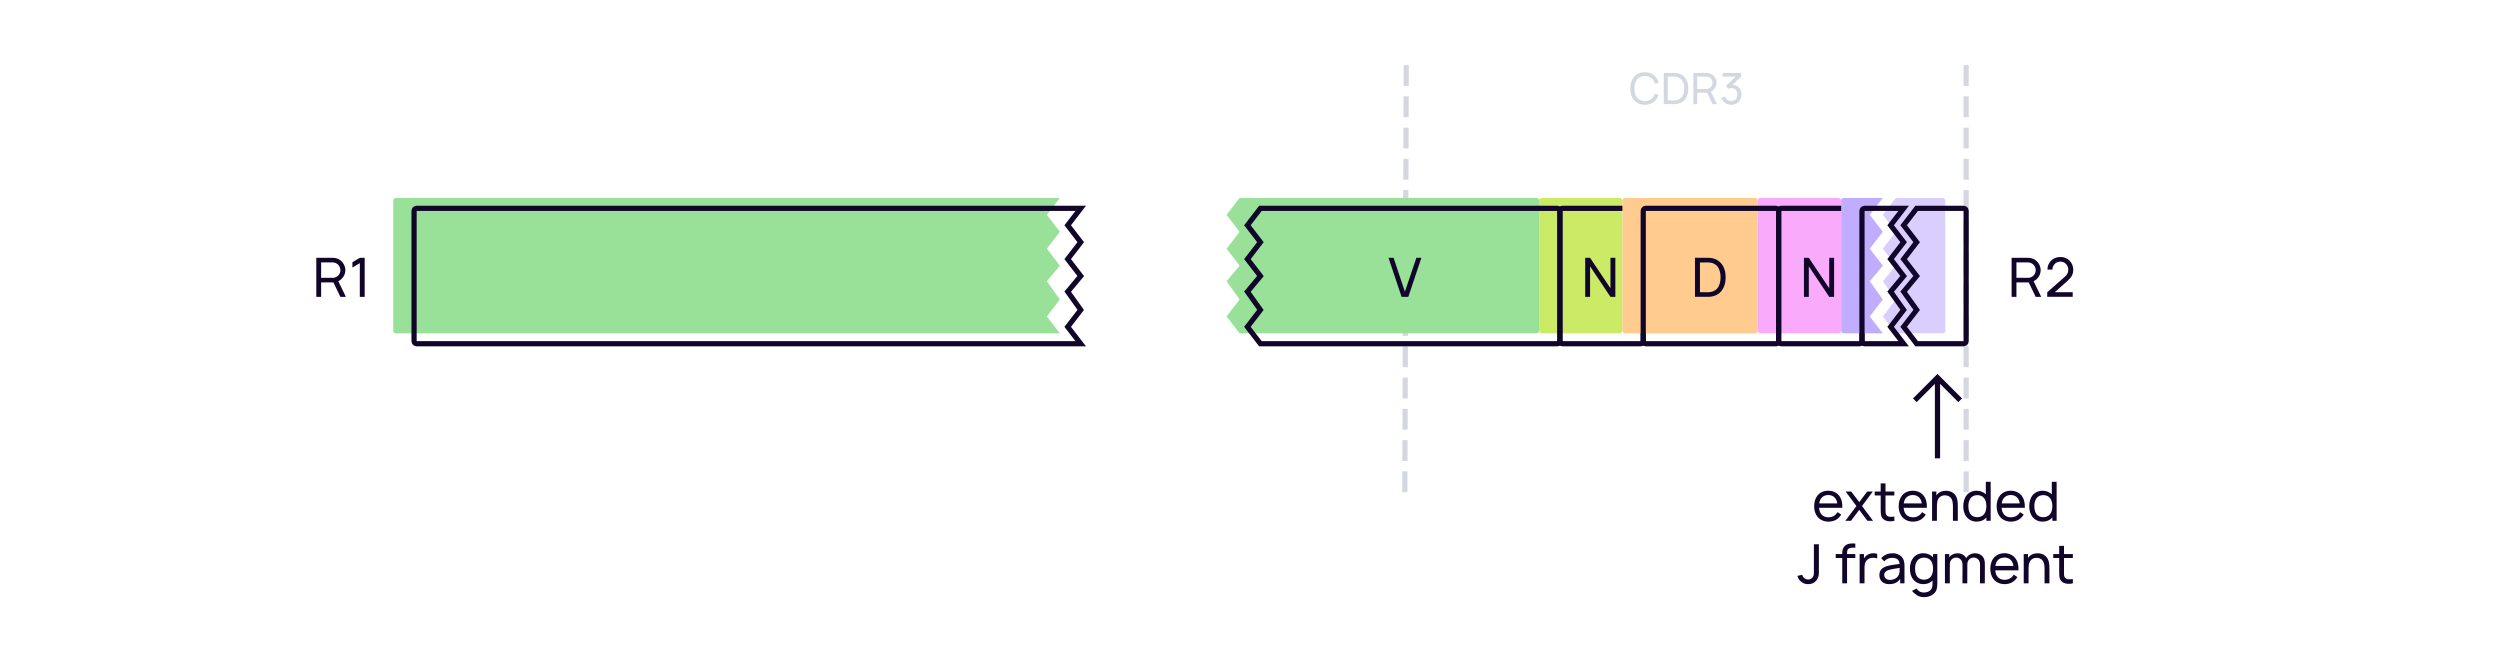 <svg width="960" height="252" viewBox="0 0 960 252" fill="none" xmlns="http://www.w3.org/2000/svg">
<rect width="960" height="252" fill="white"/>
<g filter="url(#filter0_i_4721_29928)">
<path d="M415 80H160.6C160.04 80 159.76 80 159.546 80.109C159.358 80.205 159.205 80.358 159.109 80.546C159 80.76 159 81.04 159 81.6V130.4C159 130.96 159 131.24 159.109 131.454C159.205 131.642 159.358 131.795 159.546 131.891C159.76 132 160.04 132 160.6 132H415L410 125.5L415 119L410 112L415 106L410 99.5L415 93L410 86.5L415 80Z" fill="#99E099"/>
</g>
<path d="M415 80H160.6C160.04 80 159.76 80 159.546 80.109C159.358 80.205 159.205 80.358 159.109 80.546C159 80.76 159 81.04 159 81.6V130.4C159 130.96 159 131.24 159.109 131.454C159.205 131.642 159.358 131.795 159.546 131.891C159.76 132 160.04 132 160.6 132H415L410 125.5L415 119L410 112L415 106L410 99.5L415 93L410 86.5L415 80Z" stroke="#110529" stroke-width="2" stroke-linecap="round"/>
<path d="M539.453 187.999L540 24" stroke="#D3D7E0" stroke-width="2" stroke-linecap="square" stroke-dasharray="6 6"/>
<path d="M755 188V24" stroke="#D3D7E0" stroke-width="2" stroke-linecap="square" stroke-dasharray="6 6"/>
<g filter="url(#filter1_i_4721_29928)">
<rect x="599" y="80" width="32" height="52" rx="1" fill="#CBEB67"/>
</g>
<rect x="599" y="80" width="32" height="52" rx="1" stroke="#110529" stroke-width="2" stroke-linecap="round"/>
<g filter="url(#filter2_i_4721_29928)">
<rect x="683" y="80" width="32" height="52" rx="1" fill="#FAAAFA"/>
</g>
<rect x="683" y="80" width="32" height="52" rx="1" stroke="#110529" stroke-width="2" stroke-linecap="round"/>
<g filter="url(#filter3_i_4721_29928)">
<rect x="631" y="80" width="52" height="52" rx="1" fill="#FFCB8F"/>
</g>
<rect x="631" y="80" width="52" height="52" rx="1" stroke="#110529" stroke-width="2" stroke-linecap="round"/>
<path d="M610.587 99H608.712V114H610.587V102.271L618.421 114H620.296V99H618.421V110.708L610.587 99Z" fill="#110529"/>
<path d="M694.587 99H692.712V114H694.587V102.271L702.421 114H704.296V99H702.421V110.708L694.587 99Z" fill="#110529"/>
<path d="M662.66 106.542C662.66 108.562 662.056 110.646 660.785 112.021C659.556 113.375 657.764 113.979 655.91 113.979H650.868V98.979L655.952 99C657.889 99 659.598 99.646 660.785 100.979C662.139 102.437 662.66 104.458 662.66 106.542ZM660.702 106.542C660.723 104.917 660.348 103.312 659.389 102.208C658.493 101.187 657.306 100.792 655.931 100.771L652.785 100.792V112.187L655.91 112.229C657.285 112.208 658.535 111.75 659.41 110.771C660.348 109.687 660.681 108.062 660.702 106.542Z" fill="#110529"/>
<path d="M132.833 114L129.896 107.979C130.542 107.687 131.104 107.25 131.521 106.708C132.208 105.875 132.625 104.812 132.625 103.729C132.604 102.604 132.167 101.458 131.417 100.625C130.896 100 130.188 99.521 129.417 99.271C128.917 99.083 128.396 99 127.854 99H121.458V114H123.313V108.437H127.854H128.021L130.708 114H132.833ZM123.313 100.771H127.854C128.583 100.771 129.375 101.146 129.896 101.687C130.417 102.229 130.688 102.958 130.708 103.729C130.729 104.396 130.479 105.062 130.063 105.583C129.5 106.271 128.646 106.687 127.854 106.687H123.313V100.771ZM138.165 99L135.332 100.687V102.75L138.165 101.042V114H140.04V99H138.165Z" fill="#110529"/>
<path d="M783.833 114L780.896 107.979C781.542 107.687 782.104 107.25 782.521 106.708C783.208 105.875 783.625 104.812 783.625 103.729C783.604 102.604 783.167 101.458 782.417 100.625C781.896 100 781.188 99.521 780.417 99.271C779.917 99.083 779.396 99 778.854 99H772.458V114H774.313V108.437H778.854H779.021L781.708 114H783.833ZM774.313 100.771H778.854C779.583 100.771 780.375 101.146 780.896 101.687C781.417 102.229 781.688 102.958 781.708 103.729C781.729 104.396 781.479 105.062 781.063 105.583C780.5 106.271 779.646 106.687 778.854 106.687H774.313V100.771ZM786.228 103.521H788.124C788.124 102.604 788.54 101.75 789.207 101.167C789.728 100.729 790.415 100.458 791.165 100.458C791.978 100.458 792.728 100.75 793.27 101.292C793.874 101.854 794.228 102.667 794.228 103.521C794.228 104.479 793.936 105.354 792.832 106.333L786.145 112.208L786.124 113.979H795.915V112.208H789.04L793.853 107.917C795.374 106.562 796.124 105.458 796.124 103.542C796.124 102.229 795.603 100.958 794.686 100.083C793.811 99.146 792.582 98.688 791.249 98.688C790.04 98.688 788.832 99.021 787.915 99.812C786.874 100.708 786.207 102.062 786.228 103.521Z" fill="#110529"/>
<g filter="url(#filter4_i_4721_29928)">
<path d="M736 80L753.4 80C753.96 80 754.24 80 754.454 80.109C754.642 80.205 754.795 80.358 754.891 80.546C755 80.76 755 81.04 755 81.6V130.4C755 130.96 755 131.24 754.891 131.454C754.795 131.642 754.642 131.795 754.454 131.891C754.24 132 753.96 132 753.4 132H736L731 125.5L736 119L731 112L736 106L731 99.5L736 93L731 86.5L736 80Z" fill="#C1ADFF" fill-opacity="0.6"/>
</g>
<path d="M736 80L753.4 80C753.96 80 754.24 80 754.454 80.109C754.642 80.205 754.795 80.358 754.891 80.546C755 80.76 755 81.04 755 81.6V130.4C755 130.96 755 131.24 754.891 131.454C754.795 131.642 754.642 131.795 754.454 131.891C754.24 132 753.96 132 753.4 132H736L731 125.5L736 119L731 112L736 106L731 99.5L736 93L731 86.5L736 80Z" stroke="#110529" stroke-width="2" stroke-linecap="round"/>
<g filter="url(#filter5_i_4721_29928)">
<path d="M731 80H716.6C716.04 80 715.76 80 715.546 80.109C715.358 80.205 715.205 80.358 715.109 80.546C715 80.76 715 81.04 715 81.6V130.4C715 130.96 715 131.24 715.109 131.454C715.205 131.642 715.358 131.795 715.546 131.891C715.76 132 716.04 132 716.6 132H731L726 125.5L731 119L726 112L731 106L726 99.5L731 93L726 86.5L731 80Z" fill="#C1ADFF"/>
</g>
<path d="M731 80H716.6C716.04 80 715.76 80 715.546 80.109C715.358 80.205 715.205 80.358 715.109 80.546C715 80.76 715 81.04 715 81.6V130.4C715 130.96 715 131.24 715.109 131.454C715.205 131.642 715.358 131.795 715.546 131.891C715.76 132 716.04 132 716.6 132H731L726 125.5L731 119L726 112L731 106L726 99.5L731 93L726 86.5L731 80Z" stroke="#110529" stroke-width="2" stroke-linecap="round"/>
<path d="M543.209 114H545.792L550.813 99H548.896L544.48 112.021L540.126 99H538.188L543.209 114Z" fill="#110529"/>
<g filter="url(#filter6_i_4721_29928)">
<path d="M484 80H597.4C597.96 80 598.24 80 598.454 80.109C598.642 80.205 598.795 80.358 598.891 80.546C599 80.76 599 81.04 599 81.6V130.4C599 130.96 599 131.24 598.891 131.454C598.795 131.642 598.642 131.795 598.454 131.891C598.24 132 597.96 132 597.4 132H484L479 125.5L484 119L479 112L484 106L479 99.5L484 93L479 86.5L484 80Z" fill="#99E099"/>
</g>
<path d="M484 80H597.4C597.96 80 598.24 80 598.454 80.109C598.642 80.205 598.795 80.358 598.891 80.546C599 80.76 599 81.04 599 81.6V130.4C599 130.96 599 131.24 598.891 131.454C598.795 131.642 598.642 131.795 598.454 131.891C598.24 132 597.96 132 597.4 132H484L479 125.5L484 119L479 112L484 106L479 99.5L484 93L479 86.5L484 80Z" stroke="#110529" stroke-width="2" stroke-linecap="round"/>
<path d="M538.209 114H540.792L545.813 99H543.896L539.48 112.021L535.126 99H533.188L538.209 114Z" fill="#110529"/>
<path d="M635.39 36.017C635.257 36.517 635.023 37 634.723 37.417C634.023 38.367 632.84 38.85 631.64 38.833C630.44 38.833 629.257 38.367 628.557 37.417C627.84 36.467 627.623 35.217 627.607 34C627.623 32.767 627.84 31.517 628.557 30.583C629.257 29.633 630.44 29.15 631.64 29.167C632.84 29.167 634.023 29.633 634.723 30.583C635.073 31.033 635.29 31.567 635.44 32.117L636.973 31.867C636.773 31.1 636.44 30.35 635.907 29.667C634.907 28.383 633.323 27.75 631.64 27.75C629.94 27.75 628.373 28.367 627.373 29.667C626.39 30.9 626.04 32.417 626.023 34C626.007 35.533 626.39 37.083 627.373 38.317C628.373 39.583 629.923 40.25 631.64 40.25C633.307 40.25 634.873 39.633 635.907 38.317C636.357 37.75 636.673 37.1 636.873 36.45L635.39 36.017ZM648.327 34.033C648.327 35.65 647.843 37.317 646.827 38.417C645.843 39.5 644.41 39.983 642.927 39.983H638.893V27.983L642.96 28C644.51 28 645.877 28.517 646.827 29.583C647.91 30.75 648.327 32.367 648.327 34.033ZM646.76 34.033C646.777 32.733 646.477 31.45 645.71 30.567C644.993 29.75 644.043 29.433 642.943 29.417L640.427 29.433V38.55L642.927 38.583C644.027 38.567 645.027 38.2 645.727 37.417C646.477 36.55 646.743 35.25 646.76 34.033ZM659.337 40L656.987 35.183C657.504 34.95 657.954 34.6 658.287 34.167C658.837 33.5 659.17 32.65 659.17 31.783C659.154 30.883 658.804 29.967 658.204 29.3C657.787 28.8 657.22 28.417 656.604 28.217C656.204 28.067 655.787 28 655.354 28H650.237V40H651.72V35.55H655.354H655.487L657.637 40H659.337ZM651.72 29.417H655.354C655.937 29.417 656.57 29.717 656.987 30.15C657.404 30.583 657.62 31.167 657.637 31.783C657.654 32.317 657.454 32.85 657.12 33.267C656.67 33.817 655.987 34.15 655.354 34.15H651.72V29.417ZM667.753 33.617C667.119 32.967 666.269 32.6 665.303 32.533L668.553 29.467V28H661.486V29.417H666.536L662.819 32.933L663.536 34.117C663.903 33.917 664.369 33.8 664.769 33.8C665.386 33.8 665.969 33.983 666.419 34.383C666.953 34.867 667.186 35.583 667.186 36.3C667.186 37.05 666.953 37.783 666.353 38.267C665.936 38.617 665.369 38.8 664.786 38.817C664.219 38.817 663.653 38.633 663.219 38.283C662.836 38 662.586 37.583 662.436 37.117L661.003 37.533C661.219 38.233 661.653 38.9 662.236 39.367C662.969 39.95 663.886 40.25 664.803 40.233C665.703 40.217 666.636 39.95 667.353 39.35C668.236 38.633 668.686 37.5 668.719 36.3C668.736 35.317 668.419 34.317 667.753 33.617Z" fill="#D3D7E0"/>
<path d="M744 145L744.707 144.293L744 143.586L743.293 144.293L744 145ZM735.293 152.293L734.586 153L736 154.414L736.707 153.707L735.293 152.293ZM751.293 153.707L752 154.414L753.414 153L752.707 152.293L751.293 153.707ZM745 176V145H743V176H745ZM743.293 144.293L735.293 152.293L736.707 153.707L744.707 145.707L743.293 144.293ZM743.293 145.707L751.293 153.707L752.707 152.293L744.707 144.293L743.293 145.707Z" fill="#110529"/>
<path d="M698.545 195H707.441C707.545 193.187 707.191 191.542 706.17 190.271C705.17 189.042 703.67 188.437 702.045 188.437C700.42 188.437 698.92 189.042 697.92 190.271C697.003 191.417 696.628 192.917 696.628 194.437C696.628 195.854 697.003 197.292 697.92 198.458C698.899 199.667 700.503 200.312 702.128 200.312C704.274 200.312 706.003 199.354 707.024 197.583L705.628 196.667C704.774 198.021 703.607 198.646 702.045 198.646C700.982 198.646 699.941 198.229 699.337 197.396C698.837 196.729 698.607 195.896 698.545 195ZM702.045 190.083C703.128 190.083 704.149 190.5 704.753 191.333C705.149 191.854 705.399 192.542 705.503 193.312H698.587C698.691 192.583 698.92 191.875 699.337 191.333C699.941 190.5 700.982 190.083 702.045 190.083ZM719.156 188.75H717.01L713.947 192.812L710.864 188.75H708.718L712.864 194.312L708.614 200H710.781L713.947 195.792L717.093 200H719.26L715.01 194.312L719.156 188.75ZM724.036 190.271H727.432V188.75H724.036V185.625H722.182V188.75H719.89V190.271H722.182V195.75C722.182 196.854 722.202 197.75 722.598 198.562C723.015 199.396 723.786 199.875 724.786 200.083C725.536 200.25 726.64 200.208 727.432 200V198.354C726.848 198.458 726.161 198.479 725.577 198.437C725.036 198.375 724.515 198.083 724.286 197.604C724.015 197.146 724.036 196.562 724.036 195.646V190.271ZM731.006 195H739.902C740.006 193.187 739.652 191.542 738.631 190.271C737.631 189.042 736.131 188.437 734.506 188.437C732.881 188.437 731.381 189.042 730.381 190.271C729.464 191.417 729.089 192.917 729.089 194.437C729.089 195.854 729.464 197.292 730.381 198.458C731.36 199.667 732.964 200.312 734.589 200.312C736.735 200.312 738.464 199.354 739.485 197.583L738.089 196.667C737.235 198.021 736.068 198.646 734.506 198.646C733.443 198.646 732.402 198.229 731.798 197.396C731.298 196.729 731.068 195.896 731.006 195ZM734.506 190.083C735.589 190.083 736.61 190.5 737.214 191.333C737.61 191.854 737.86 192.542 737.964 193.312H731.048C731.152 192.583 731.381 191.875 731.798 191.333C732.402 190.5 733.443 190.083 734.506 190.083ZM750.193 189.437C749.214 188.604 748.006 188.396 746.86 188.479C745.839 188.521 744.756 188.896 744.027 189.688C743.86 189.875 743.693 190.042 743.568 190.229V188.75H741.923V200H743.777V195.083V195.062C743.777 194.208 743.777 193.354 743.923 192.687C744.048 191.958 744.381 191.312 744.902 190.875C745.381 190.458 746.006 190.25 746.673 190.208C747.485 190.187 748.214 190.396 748.756 190.833C749.756 191.625 749.923 193 749.923 194.604V200H751.798V194.542C751.818 192.604 751.652 190.625 750.193 189.437ZM762.562 185V189.812C761.666 188.937 760.374 188.437 759.02 188.437C757.499 188.437 756.062 189.062 755.145 190.229C754.249 191.375 753.895 192.875 753.895 194.354C753.895 195.833 754.208 197.312 755.145 198.5C756.083 199.667 757.499 200.312 759.041 200.312C760.541 200.312 761.874 199.771 762.77 198.687V200H764.416V185H762.562ZM761.874 197.458C761.27 198.229 760.312 198.604 759.27 198.604C758.249 198.604 757.229 198.208 756.624 197.354C756.062 196.583 755.854 195.479 755.854 194.354C755.854 193.229 756.083 192.146 756.645 191.375C757.249 190.521 758.229 190.125 759.312 190.125C760.333 190.125 761.291 190.5 761.874 191.271C762.52 192.062 762.77 193.208 762.77 194.354C762.77 195.521 762.52 196.687 761.874 197.458ZM768.623 195H777.519C777.623 193.187 777.269 191.542 776.248 190.271C775.248 189.042 773.748 188.437 772.123 188.437C770.498 188.437 768.998 189.042 767.998 190.271C767.081 191.417 766.706 192.917 766.706 194.437C766.706 195.854 767.081 197.292 767.998 198.458C768.977 199.667 770.581 200.312 772.206 200.312C774.352 200.312 776.081 199.354 777.102 197.583L775.706 196.667C774.852 198.021 773.686 198.646 772.123 198.646C771.061 198.646 770.019 198.229 769.415 197.396C768.915 196.729 768.686 195.896 768.623 195ZM772.123 190.083C773.206 190.083 774.227 190.5 774.831 191.333C775.227 191.854 775.477 192.542 775.581 193.312H768.665C768.769 192.583 768.998 191.875 769.415 191.333C770.019 190.5 771.061 190.083 772.123 190.083ZM787.894 185V189.812C786.998 188.937 785.706 188.437 784.352 188.437C782.831 188.437 781.394 189.062 780.477 190.229C779.581 191.375 779.227 192.875 779.227 194.354C779.227 195.833 779.54 197.312 780.477 198.5C781.415 199.667 782.831 200.312 784.373 200.312C785.873 200.312 787.206 199.771 788.102 198.687V200H789.748V185H787.894ZM787.206 197.458C786.602 198.229 785.644 198.604 784.602 198.604C783.581 198.604 782.561 198.208 781.956 197.354C781.394 196.583 781.186 195.479 781.186 194.354C781.186 193.229 781.415 192.146 781.977 191.375C782.581 190.521 783.561 190.125 784.644 190.125C785.665 190.125 786.623 190.5 787.206 191.271C787.852 192.062 788.102 193.208 788.102 194.354C788.102 195.521 787.852 196.687 787.206 197.458ZM698.449 209V219.292C698.449 220.604 698.449 221.312 697.887 222.312C697.116 223.604 695.928 224.312 694.303 224.312C693.533 224.312 692.783 224.146 692.137 223.729C691.178 223.187 690.491 222.208 690.199 221.146L692.053 220.708C692.158 221.292 692.533 221.812 693.033 222.146C693.387 222.396 693.845 222.542 694.283 222.542C695.074 222.542 695.908 222.125 696.262 221.354C696.533 220.792 696.533 220.375 696.533 219.292V209H698.449ZM710.711 210.375C711.253 210.271 711.857 210.271 712.44 210.354V208.729C710.94 208.583 709.523 208.667 708.461 209.583C707.648 210.333 707.419 211.417 707.419 212.312V212.75H704.919V214.271H707.419V224H709.273V214.271H712.44V212.75H709.273V212.187C709.273 211.187 709.628 210.583 710.711 210.375ZM719.245 212.437C718.37 212.458 717.474 212.729 716.766 213.292C716.328 213.625 716.016 213.979 715.766 214.396V212.75H714.099V224H715.974V218.479C715.974 217.042 716.036 215.896 716.974 215.021C717.474 214.521 718.224 214.208 719.099 214.187C719.745 214.146 720.349 214.25 720.849 214.437V212.687C720.328 212.5 719.786 212.417 719.245 212.437ZM731.323 224V217.125C731.323 215.771 730.99 214.417 729.948 213.542C729.198 212.875 728.052 212.437 726.906 212.437C725.052 212.437 723.552 213 722.385 214.333L723.552 215.583C724.469 214.5 725.552 214.208 726.719 214.208C728.281 214.208 729.385 214.979 729.448 216.542C727.281 216.875 725.052 217.062 723.656 217.75C722.26 218.458 721.677 219.458 721.677 220.896C721.677 222.979 723.198 224.312 725.385 224.312C727.26 224.312 728.635 223.771 729.677 222.292V224H731.323ZM729.031 220.937C728.406 222.062 727.219 222.687 725.74 222.687C724.469 222.687 723.531 221.917 723.531 220.729C723.531 219.646 724.573 218.979 725.844 218.708C726.635 218.521 727.906 218.312 729.469 218.062C729.469 219.292 729.469 220.146 729.031 220.937ZM742.29 212.75V214.021C741.374 213 739.999 212.437 738.561 212.437C737.02 212.437 735.582 213.062 734.665 214.229C733.77 215.375 733.415 216.875 733.415 218.354C733.415 219.833 733.728 221.312 734.665 222.5C735.603 223.667 737.04 224.312 738.561 224.312C739.957 224.312 741.207 223.854 742.082 222.937V224.063C742.082 225.438 741.915 226.125 741.145 226.771C740.52 227.292 739.603 227.521 738.707 227.521C737.895 227.521 736.978 227.229 736.436 226.604C736.249 226.417 736.082 226.229 735.957 226.021L734.249 226.854C734.54 227.375 735.04 227.833 735.52 228.125C736.332 228.896 737.54 229.312 738.707 229.312C739.832 229.312 741.061 229.104 742.165 228.313C743.478 227.396 743.936 226.208 743.936 224.083V212.75H742.29ZM741.415 221.458C740.79 222.229 739.832 222.604 738.79 222.604C737.77 222.604 736.77 222.208 736.165 221.354C735.582 220.583 735.395 219.479 735.395 218.354C735.395 217.229 735.603 216.146 736.186 215.375C736.79 214.521 737.749 214.125 738.853 214.125C739.874 214.125 740.811 214.5 741.415 215.271C742.04 216.062 742.29 217.208 742.29 218.354C742.29 219.521 742.04 220.687 741.415 221.458ZM760.957 213.333C760.27 212.708 759.27 212.458 758.395 212.458C757.082 212.458 755.832 213.083 755.103 214.167C755.061 214.208 755.04 214.271 755.02 214.312C754.832 213.979 754.582 213.646 754.228 213.333C753.54 212.708 752.54 212.458 751.665 212.458C750.436 212.458 749.27 213 748.52 213.958V212.75H746.853V224H748.728V216.854C748.728 216.167 748.811 215.583 749.29 214.979C749.749 214.417 750.457 214.104 751.186 214.104C751.77 214.104 752.353 214.333 752.77 214.729C753.52 215.375 753.603 216.062 753.603 217.187L753.582 224H755.436L755.457 217.083V216.854C755.457 216.167 755.54 215.583 756.02 214.979C756.478 214.417 757.186 214.104 757.915 214.104C758.499 214.104 759.082 214.333 759.499 214.729C760.249 215.375 760.332 216.062 760.332 217.187L760.311 224H762.165L762.186 217.083C762.186 215.5 762.124 214.375 760.957 213.333ZM766.191 219H775.087C775.191 217.187 774.837 215.542 773.816 214.271C772.816 213.042 771.316 212.437 769.691 212.437C768.066 212.437 766.566 213.042 765.566 214.271C764.65 215.417 764.275 216.917 764.275 218.437C764.275 219.854 764.65 221.292 765.566 222.458C766.546 223.667 768.15 224.312 769.775 224.312C771.921 224.312 773.65 223.354 774.671 221.583L773.275 220.667C772.421 222.021 771.254 222.646 769.691 222.646C768.629 222.646 767.587 222.229 766.983 221.396C766.483 220.729 766.254 219.896 766.191 219ZM769.691 214.083C770.775 214.083 771.796 214.5 772.4 215.333C772.796 215.854 773.046 216.542 773.15 217.312H766.233C766.337 216.583 766.566 215.875 766.983 215.333C767.587 214.5 768.629 214.083 769.691 214.083ZM785.379 213.437C784.4 212.604 783.191 212.396 782.046 212.479C781.025 212.521 779.941 212.896 779.212 213.688C779.046 213.875 778.879 214.042 778.754 214.229V212.75H777.108V224H778.962V219.083V219.062C778.962 218.208 778.962 217.354 779.108 216.687C779.233 215.958 779.566 215.312 780.087 214.875C780.566 214.458 781.191 214.25 781.858 214.208C782.671 214.187 783.4 214.396 783.941 214.833C784.941 215.625 785.108 217 785.108 218.604V224H786.983V218.542C787.004 216.604 786.837 214.625 785.379 213.437ZM792.581 214.271H795.977V212.75H792.581V209.625H790.727V212.75H788.435V214.271H790.727V219.75C790.727 220.854 790.747 221.75 791.143 222.562C791.56 223.396 792.331 223.875 793.331 224.083C794.081 224.25 795.185 224.208 795.977 224V222.354C795.393 222.458 794.706 222.479 794.122 222.437C793.581 222.375 793.06 222.083 792.831 221.604C792.56 221.146 792.581 220.562 792.581 219.646V214.271Z" fill="#110529"/>
<defs>
<filter id="filter0_i_4721_29928" x="158" y="79" width="259.031" height="54" filterUnits="userSpaceOnUse" color-interpolation-filters="sRGB">
<feFlood flood-opacity="0" result="BackgroundImageFix"/>
<feBlend mode="normal" in="SourceGraphic" in2="BackgroundImageFix" result="shape"/>
<feColorMatrix in="SourceAlpha" type="matrix" values="0 0 0 0 0 0 0 0 0 0 0 0 0 0 0 0 0 0 127 0" result="hardAlpha"/>
<feOffset dx="-8" dy="-4"/>
<feComposite in2="hardAlpha" operator="arithmetic" k2="-1" k3="1"/>
<feColorMatrix type="matrix" values="0 0 0 0 0.067 0 0 0 0 0.02 0 0 0 0 0.161 0 0 0 0.16 0"/>
<feBlend mode="normal" in2="shape" result="effect1_innerShadow_4721_29928"/>
</filter>
<filter id="filter1_i_4721_29928" x="598" y="79" width="34" height="54" filterUnits="userSpaceOnUse" color-interpolation-filters="sRGB">
<feFlood flood-opacity="0" result="BackgroundImageFix"/>
<feBlend mode="normal" in="SourceGraphic" in2="BackgroundImageFix" result="shape"/>
<feColorMatrix in="SourceAlpha" type="matrix" values="0 0 0 0 0 0 0 0 0 0 0 0 0 0 0 0 0 0 127 0" result="hardAlpha"/>
<feOffset dx="-8" dy="-4"/>
<feComposite in2="hardAlpha" operator="arithmetic" k2="-1" k3="1"/>
<feColorMatrix type="matrix" values="0 0 0 0 0.067 0 0 0 0 0.02 0 0 0 0 0.161 0 0 0 0.16 0"/>
<feBlend mode="normal" in2="shape" result="effect1_innerShadow_4721_29928"/>
</filter>
<filter id="filter2_i_4721_29928" x="682" y="79" width="34" height="54" filterUnits="userSpaceOnUse" color-interpolation-filters="sRGB">
<feFlood flood-opacity="0" result="BackgroundImageFix"/>
<feBlend mode="normal" in="SourceGraphic" in2="BackgroundImageFix" result="shape"/>
<feColorMatrix in="SourceAlpha" type="matrix" values="0 0 0 0 0 0 0 0 0 0 0 0 0 0 0 0 0 0 127 0" result="hardAlpha"/>
<feOffset dx="-8" dy="-4"/>
<feComposite in2="hardAlpha" operator="arithmetic" k2="-1" k3="1"/>
<feColorMatrix type="matrix" values="0 0 0 0 0.067 0 0 0 0 0.02 0 0 0 0 0.161 0 0 0 0.16 0"/>
<feBlend mode="normal" in2="shape" result="effect1_innerShadow_4721_29928"/>
</filter>
<filter id="filter3_i_4721_29928" x="630" y="79" width="54" height="54" filterUnits="userSpaceOnUse" color-interpolation-filters="sRGB">
<feFlood flood-opacity="0" result="BackgroundImageFix"/>
<feBlend mode="normal" in="SourceGraphic" in2="BackgroundImageFix" result="shape"/>
<feColorMatrix in="SourceAlpha" type="matrix" values="0 0 0 0 0 0 0 0 0 0 0 0 0 0 0 0 0 0 127 0" result="hardAlpha"/>
<feOffset dx="-8" dy="-4"/>
<feComposite in2="hardAlpha" operator="arithmetic" k2="-1" k3="1"/>
<feColorMatrix type="matrix" values="0 0 0 0 0.067 0 0 0 0 0.02 0 0 0 0 0.161 0 0 0 0.16 0"/>
<feBlend mode="normal" in2="shape" result="effect1_innerShadow_4721_29928"/>
</filter>
<filter id="filter4_i_4721_29928" x="729.737" y="79" width="26.263" height="54" filterUnits="userSpaceOnUse" color-interpolation-filters="sRGB">
<feFlood flood-opacity="0" result="BackgroundImageFix"/>
<feBlend mode="normal" in="SourceGraphic" in2="BackgroundImageFix" result="shape"/>
<feColorMatrix in="SourceAlpha" type="matrix" values="0 0 0 0 0 0 0 0 0 0 0 0 0 0 0 0 0 0 127 0" result="hardAlpha"/>
<feOffset dx="-8" dy="-4"/>
<feComposite in2="hardAlpha" operator="arithmetic" k2="-1" k3="1"/>
<feColorMatrix type="matrix" values="0 0 0 0 0.067 0 0 0 0 0.02 0 0 0 0 0.161 0 0 0 0.16 0"/>
<feBlend mode="normal" in2="shape" result="effect1_innerShadow_4721_29928"/>
</filter>
<filter id="filter5_i_4721_29928" x="714" y="79" width="19.031" height="54" filterUnits="userSpaceOnUse" color-interpolation-filters="sRGB">
<feFlood flood-opacity="0" result="BackgroundImageFix"/>
<feBlend mode="normal" in="SourceGraphic" in2="BackgroundImageFix" result="shape"/>
<feColorMatrix in="SourceAlpha" type="matrix" values="0 0 0 0 0 0 0 0 0 0 0 0 0 0 0 0 0 0 127 0" result="hardAlpha"/>
<feOffset dx="-8" dy="-4"/>
<feComposite in2="hardAlpha" operator="arithmetic" k2="-1" k3="1"/>
<feColorMatrix type="matrix" values="0 0 0 0 0.067 0 0 0 0 0.02 0 0 0 0 0.161 0 0 0 0.16 0"/>
<feBlend mode="normal" in2="shape" result="effect1_innerShadow_4721_29928"/>
</filter>
<filter id="filter6_i_4721_29928" x="477.737" y="79" width="122.263" height="54" filterUnits="userSpaceOnUse" color-interpolation-filters="sRGB">
<feFlood flood-opacity="0" result="BackgroundImageFix"/>
<feBlend mode="normal" in="SourceGraphic" in2="BackgroundImageFix" result="shape"/>
<feColorMatrix in="SourceAlpha" type="matrix" values="0 0 0 0 0 0 0 0 0 0 0 0 0 0 0 0 0 0 127 0" result="hardAlpha"/>
<feOffset dx="-8" dy="-4"/>
<feComposite in2="hardAlpha" operator="arithmetic" k2="-1" k3="1"/>
<feColorMatrix type="matrix" values="0 0 0 0 0.067 0 0 0 0 0.02 0 0 0 0 0.161 0 0 0 0.16 0"/>
<feBlend mode="normal" in2="shape" result="effect1_innerShadow_4721_29928"/>
</filter>
</defs>
</svg>

